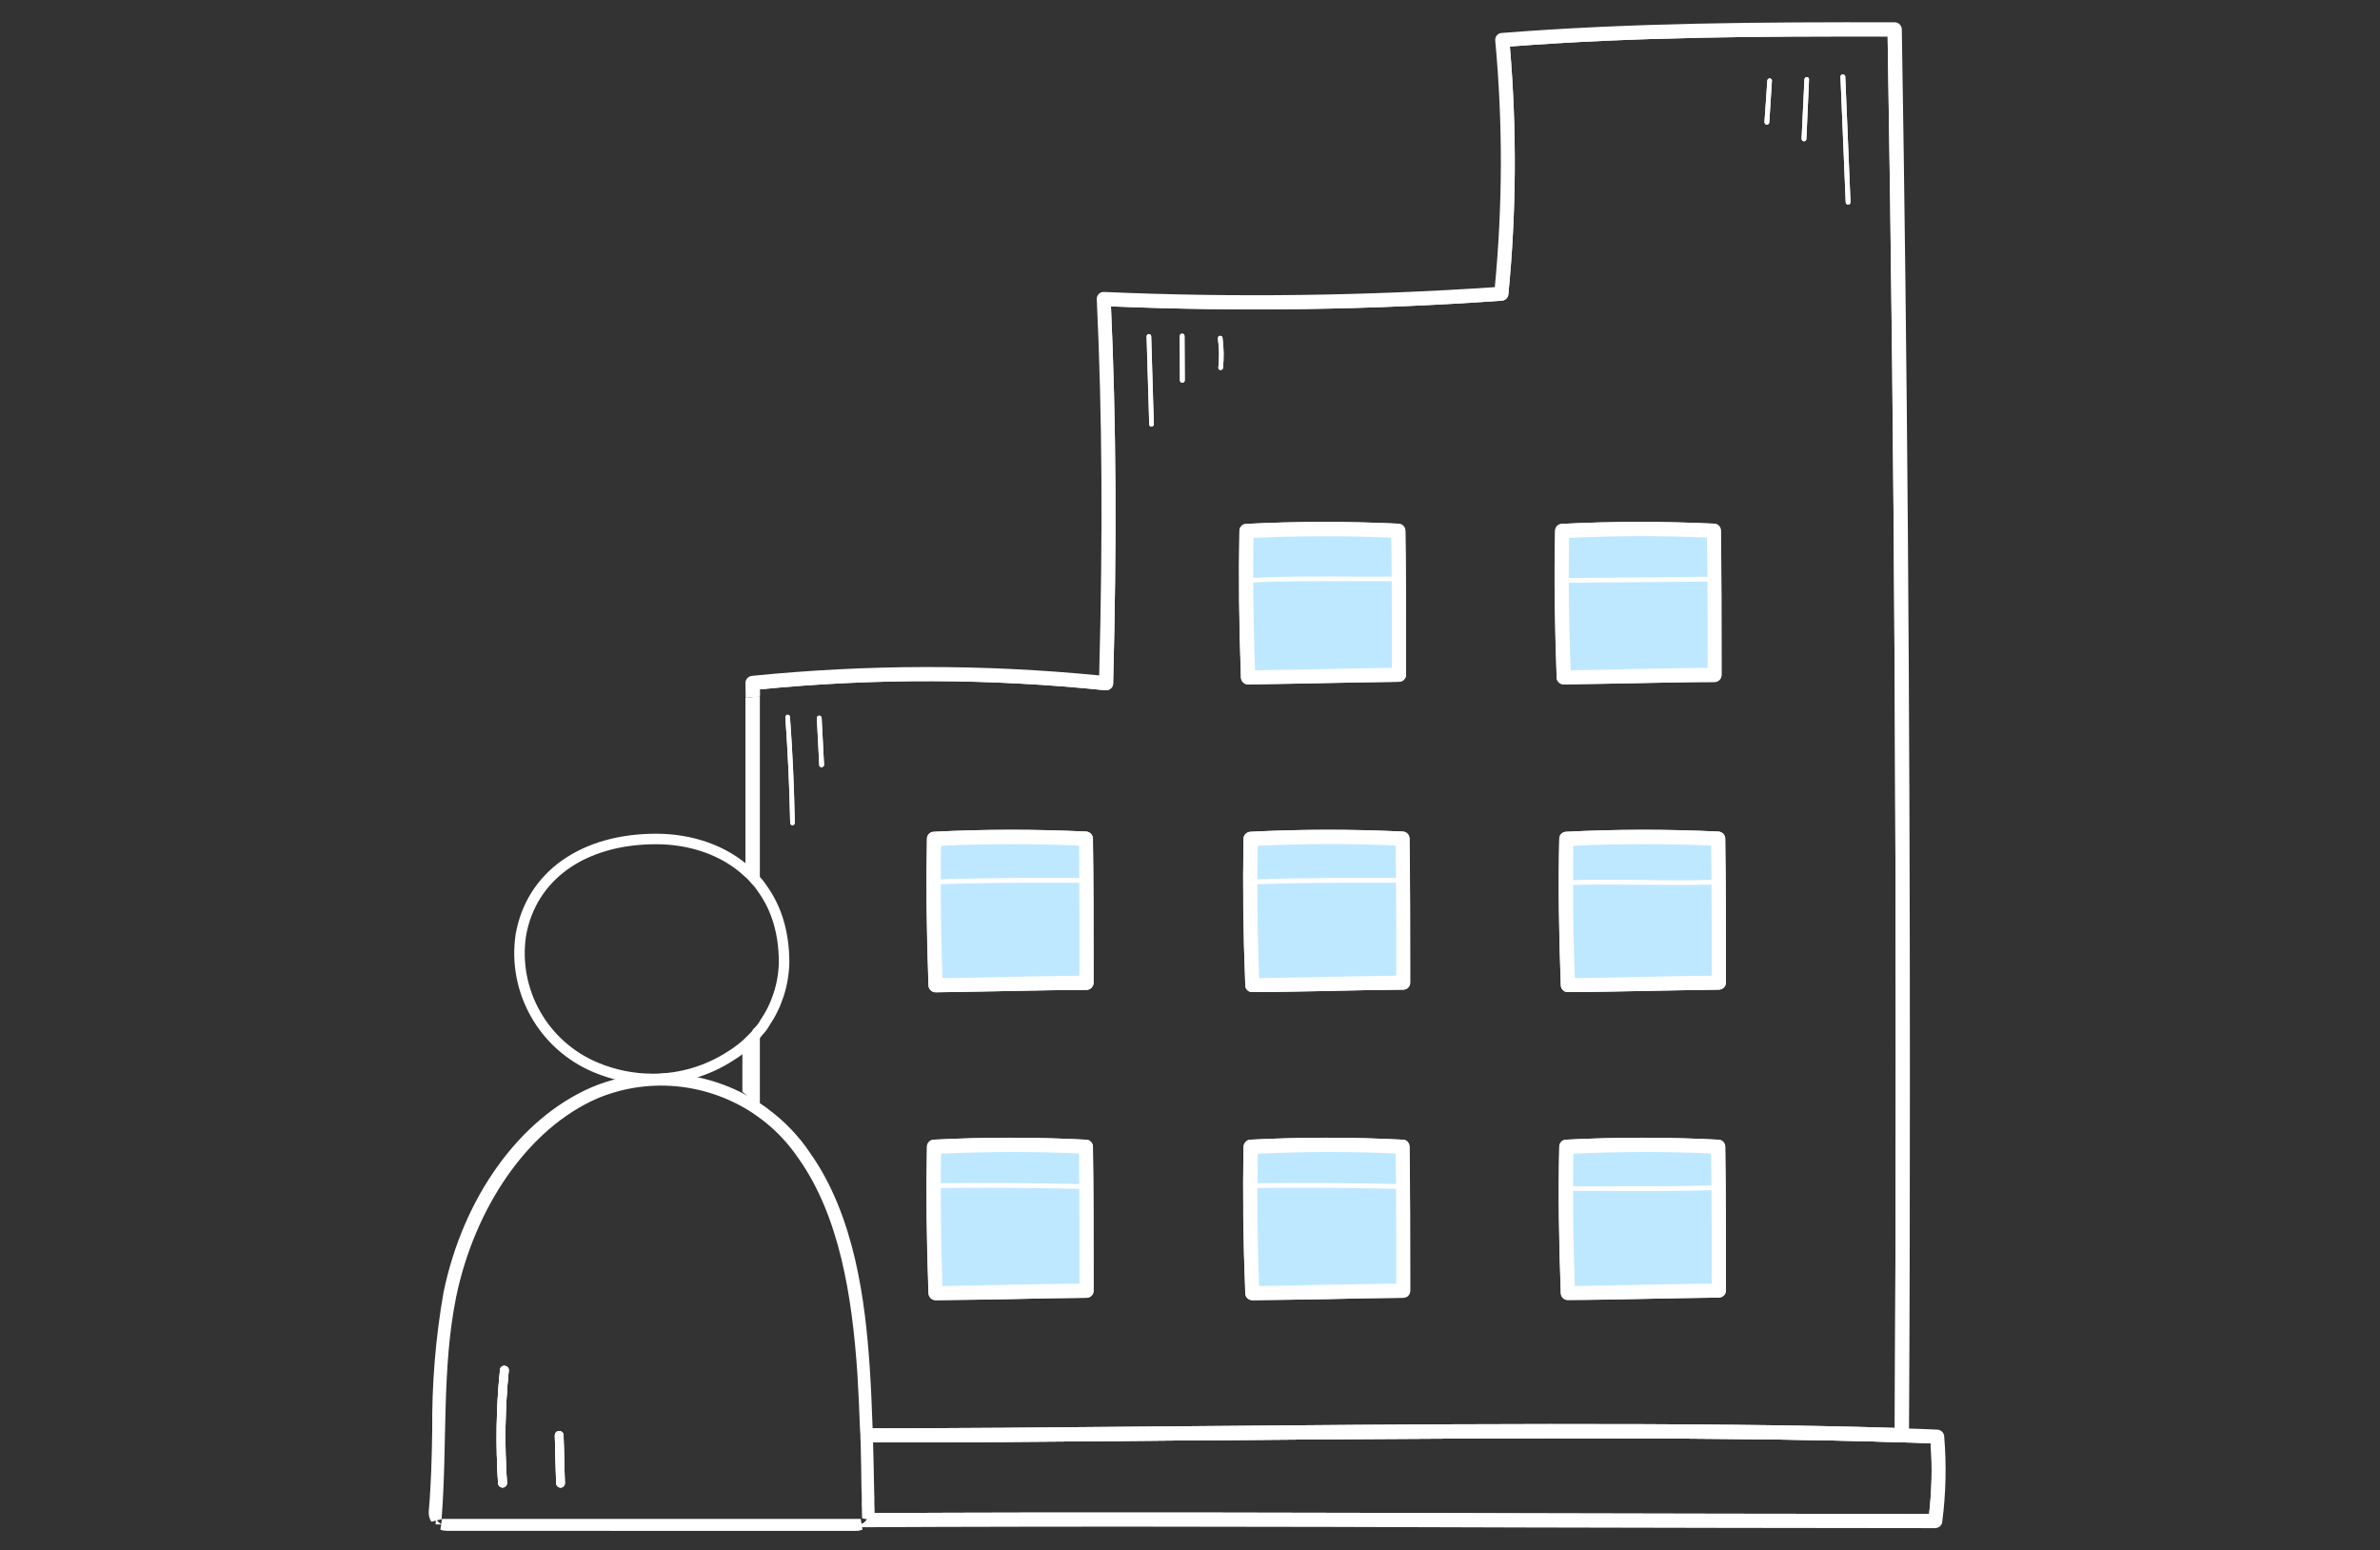 <svg xmlns="http://www.w3.org/2000/svg" xmlns:xlink="http://www.w3.org/1999/xlink" version="1.1" id="Layer_1" x="0px" y="0px" viewBox="0 0 109 71" style="enable-background:new 0 0 109 71;" xml:space="preserve">
    <rect x="0" y="0" width="109" height="71" fill="#333333" stroke="none"/>
    <style type="text/css">
        .stPrivatDarkRech0{fill:#FFFFFF;}
        .stPrivatDarkRech1{fill:none;stroke:#010202;stroke-width:1.034;stroke-miterlimit:1.58;}
        .stPrivatDarkRech2{fill:#BEE8FF;}
        .stPrivatDarkRech3{fill:none;stroke:#010202;stroke-width:1.088;stroke-miterlimit:1.58;}
        .stPrivatDarkRech4{fill:none;stroke:#FFFFFF;stroke-width:1.034;stroke-miterlimit:1.58;}
        .stPrivatDarkRech5{fill:none;stroke:#FFFFFF;stroke-width:1.088;stroke-miterlimit:1.58;}
        .stPrivatDarkRech6{fill:none;stroke:#010202;stroke-width:0.96;stroke-miterlimit:1.58;}
        .stPrivatDarkRech7{fill:none;stroke:#010202;stroke-width:1.046;stroke-miterlimit:1.58;}
        .stPrivatDarkRech8{fill:none;stroke:#010202;stroke-width:0.966;stroke-miterlimit:1.58;}
        .stPrivatDarkRech9{fill:#FFFFFF;stroke:#010202;stroke-width:1.008;stroke-miterlimit:1.58;}
        .stPrivatDarkRech10{fill:none;stroke:#010202;stroke-width:1.008;stroke-miterlimit:1.58;}
        .stPrivatDarkRech11{fill:none;stroke:#010202;stroke-width:0.939;stroke-miterlimit:1.58;}
        .stPrivatDarkRech12{fill:none;stroke:#010202;stroke-width:0.983;stroke-miterlimit:1.58;}
        .stPrivatDarkRech13{fill:none;stroke:#FFFFFF;stroke-width:0.96;stroke-miterlimit:1.58;}
        .stPrivatDarkRech14{fill:none;stroke:#FFFFFF;stroke-width:1.046;stroke-miterlimit:1.58;}
        .stPrivatDarkRech15{fill:none;stroke:#FFFFFF;stroke-width:0.966;stroke-miterlimit:1.58;}
        .stPrivatDarkRech16{fill:none;stroke:#FFFFFF;stroke-width:1.008;stroke-miterlimit:1.58;}
        .stPrivatDarkRech17{fill:none;stroke:#FFFFFF;stroke-width:0.939;stroke-miterlimit:1.58;}
        .stPrivatDarkRech18{fill:none;stroke:#FFFFFF;stroke-width:0.983;stroke-miterlimit:1.58;}
        .stPrivatDarkRech19{fill:#010202;}
        .stPrivatDarkRech20{opacity:0.129;}
        .stPrivatDarkRech21{fill:none;stroke:#010202;stroke-width:0.481;stroke-miterlimit:1.58;}
        .stPrivatDarkRech22{fill:none;stroke:#010202;stroke-width:0.509;stroke-miterlimit:1.58;}
        .stPrivatDarkRech23{fill:none;stroke:#FFFFFF;stroke-width:0.481;stroke-miterlimit:1.58;}
        .stPrivatDarkRech24{fill:#FFFFFF;stroke:#FFFFFF;stroke-width:0.509;stroke-miterlimit:1.58;}
    </style>
    <g>
        <path class="stPrivatDarkRech0" d="M36.4,37.68c0,0.06-0.04,0.1-0.1,0.11h-0.01c-0.06-0.01-0.1-0.05-0.1-0.11c-0.03-1.61-0.11-3.24-0.22-4.84   c0-0.06,0.05-0.11,0.1-0.11c0.06,0,0.11,0.04,0.11,0.1C36.3,34.44,36.37,36.07,36.4,37.68z"/>
        <path class="stPrivatDarkRech0" d="M37.74,35.02c0,0.06-0.05,0.11-0.11,0.11c-0.01,0-0.01,0-0.01,0c-0.06,0-0.11-0.05-0.1-0.11l-0.11-2.14   c0-0.06,0.05-0.11,0.11-0.11s0.11,0.05,0.11,0.11L37.74,35.02z"/>
        <path class="stPrivatDarkRech0" d="M50.08,44.43V45c0,0.18-0.15,0.33-0.32,0.33c-1.09,0-2.29,0.03-3.45,0.05c-1.15,0.02-2.37,0.05-3.46,0.06   c-0.18,0-0.32-0.14-0.33-0.31c-0.09-2.47-0.11-4.61-0.07-6.72c0-0.17,0.13-0.31,0.3-0.32c2.33-0.12,4.66-0.12,6.99-0.01   c0.17,0.01,0.31,0.15,0.31,0.32C50.08,40.42,50.08,42.46,50.08,44.43z"/>
        <path class="stPrivatDarkRech0" d="M50.08,58.54v0.57c0,0.18-0.15,0.32-0.32,0.32c-1.1,0.01-2.29,0.03-3.45,0.06c-1.17,0.02-2.37,0.04-3.46,0.05   c-0.18,0-0.32-0.14-0.33-0.31c-0.09-2.47-0.11-4.61-0.07-6.72c0-0.17,0.14-0.31,0.3-0.32c2.33-0.12,4.66-0.12,6.99,0   c0.17,0,0.31,0.15,0.31,0.32C50.08,54.52,50.08,56.56,50.08,58.54z"/>
        <path class="stPrivatDarkRech0" d="M52.72,15.41l0.12,4.02c0,0.06-0.05,0.11-0.11,0.11s-0.1-0.05-0.1-0.11l-0.12-4.02c0-0.06,0.05-0.11,0.1-0.11   C52.67,15.3,52.72,15.35,52.72,15.41z"/>
        <path class="stPrivatDarkRech0" d="M54.25,15.39l0.01,2.03c0,0.06-0.05,0.11-0.11,0.11s-0.11-0.05-0.11-0.11l-0.01-2.03   c0-0.06,0.05-0.11,0.11-0.11S54.25,15.33,54.25,15.39z"/>
        <path class="stPrivatDarkRech0" d="M55.99,15.47c0.06,0.46,0.07,0.92,0.02,1.38c0,0.05-0.05,0.09-0.1,0.09h-0.02c-0.06,0-0.1-0.06-0.09-0.11   c0.02-0.2,0.03-0.4,0.03-0.6c0-0.25-0.02-0.49-0.05-0.73c0-0.01,0-0.01,0-0.02c0-0.05,0.04-0.1,0.09-0.1   C55.93,15.37,55.99,15.41,55.99,15.47z"/>
        <path class="stPrivatDarkRech0" d="M57.15,31.34c-0.17,0-0.31-0.14-0.32-0.31c-0.09-2.47-0.11-4.61-0.07-6.72c0-0.17,0.13-0.31,0.3-0.32   c2.33-0.12,4.66-0.12,6.99-0.01c0.17,0.01,0.31,0.15,0.31,0.33c0.03,2,0.03,4.04,0.03,6.01v0.58c0,0.18-0.15,0.32-0.33,0.32   c-1.09,0.01-2.29,0.04-3.45,0.06C59.45,31.3,58.25,31.33,57.15,31.34z"/>
        <path class="stPrivatDarkRech0" d="M64.55,38.4c0.03,2.01,0.03,4.05,0.03,6.02V45c0,0.18-0.14,0.32-0.32,0.32c-1.09,0.01-2.29,0.03-3.44,0.06   c-1.16,0.02-2.37,0.05-3.47,0.05c-0.01,0-0.01,0-0.02,0c-0.16,0-0.3-0.14-0.3-0.3c-0.1-2.47-0.12-4.61-0.08-6.72   c0-0.17,0.14-0.31,0.31-0.32c2.33-0.12,4.66-0.12,6.99-0.01C64.42,38.09,64.55,38.23,64.55,38.4z"/>
        <path class="stPrivatDarkRech0" d="M64.55,52.51c0.03,2,0.03,4.04,0.03,6.02v0.58c0,0.17-0.14,0.32-0.32,0.32c-1.09,0.01-2.29,0.03-3.45,0.06   c-1.16,0.02-2.36,0.04-3.46,0.05c-0.17,0-0.32-0.14-0.32-0.31c-0.1-2.47-0.12-4.61-0.08-6.72c0.01-0.17,0.14-0.31,0.31-0.32   c2.33-0.12,4.66-0.12,6.99,0C64.42,52.19,64.55,52.34,64.55,52.51z"/>
        <path class="stPrivatDarkRech0" d="M71.61,31.34c-0.17,0-0.32-0.14-0.32-0.31c-0.09-2.47-0.12-4.61-0.07-6.72c0-0.17,0.13-0.31,0.3-0.32   c2.33-0.12,4.66-0.12,6.99-0.01c0.17,0.01,0.3,0.15,0.3,0.32c0.03,2.02,0.03,4.06,0.03,6.03v0.57c0,0.18-0.14,0.33-0.32,0.33   c-1.09,0-2.29,0.03-3.45,0.05C73.9,31.3,72.7,31.33,71.61,31.34z"/>
        <path class="stPrivatDarkRech0" d="M79.01,38.4c0.03,2.01,0.03,4.05,0.03,6.02V45c0,0.18-0.15,0.32-0.33,0.32c-1.09,0.01-2.28,0.04-3.44,0.06   c-1.16,0.02-2.37,0.05-3.46,0.05c-0.01,0-0.01,0-0.02,0c-0.17,0-0.3-0.14-0.31-0.3c-0.09-2.47-0.12-4.61-0.07-6.72   c0-0.17,0.13-0.31,0.3-0.32c2.33-0.12,4.66-0.12,6.99-0.01C78.87,38.09,79.01,38.23,79.01,38.4z"/>
        <path class="stPrivatDarkRech0" d="M79.01,52.51c0.03,2,0.03,4.04,0.03,6.01v0.58c0,0.18-0.15,0.32-0.33,0.32c-1.09,0.01-2.29,0.04-3.45,0.06   c-1.16,0.02-2.36,0.05-3.45,0.05c-0.01,0-0.01,0-0.02,0c-0.17,0-0.3-0.14-0.31-0.3c-0.09-2.47-0.12-4.61-0.07-6.72   c0-0.17,0.13-0.31,0.3-0.32c2.33-0.12,4.66-0.12,6.99,0C78.87,52.19,79.01,52.34,79.01,52.51z"/>
        <path class="stPrivatDarkRech0" d="M81.15,3.71l-0.12,1.9c-0.01,0.05-0.05,0.1-0.11,0.1h-0.01c-0.06-0.01-0.1-0.06-0.1-0.12l0.13-1.89   c0-0.01,0-0.02,0-0.02c0.01-0.05,0.06-0.09,0.1-0.09c0.01,0,0.01,0,0.02,0C81.12,3.6,81.16,3.65,81.15,3.71z"/>
        <path class="stPrivatDarkRech0" d="M82.85,3.64l-0.12,2.72c0,0.06-0.05,0.11-0.11,0.11c-0.01,0-0.01,0-0.01,0c-0.06-0.01-0.1-0.06-0.1-0.12   l0.13-2.72c0.01-0.06,0.05-0.1,0.11-0.1S82.85,3.58,82.85,3.64z"/>
        <path class="stPrivatDarkRech0" d="M84.51,3.51l0.24,5.75c0,0.06-0.05,0.11-0.11,0.11h-0.01c-0.05,0-0.1-0.05-0.1-0.11l-0.24-5.75   c0-0.06,0.05-0.1,0.11-0.1S84.51,3.46,84.51,3.51z"/>
        <path class="stPrivatDarkRech0" d="M86.78,1.34C80.76,1.33,74.76,1.35,68.8,1.83c0.36,3.86,0.35,7.75-0.03,11.61   c-6.07,0.43-12.15,0.51-18.22,0.25c0.28,5.92,0.27,11.76,0.11,17.59c-5.38-0.55-10.81-0.56-16.19-0.01c0,0.22,0.01,0.43,0.01,0.65   l0.32-0.03v-0.32c5.26-0.52,10.56-0.5,15.82,0.04c0.09,0.01,0.18-0.02,0.25-0.08s0.11-0.14,0.11-0.23   c0.17-6.48,0.14-11.97-0.1-17.27c5.97,0.25,11.95,0.16,17.9-0.26c0.16-0.01,0.29-0.14,0.3-0.29c0.37-3.77,0.39-7.57,0.07-11.35   c5.71-0.44,11.44-0.47,17.3-0.46c0.33,19.58,0.44,40.45,0.33,63.72c-8.85-0.28-22.3-0.17-33.26-0.07   c-5.28,0.05-10.14,0.09-13.81,0.09c-0.03-0.92-0.07-1.83-0.13-2.75c-0.2-3.05-0.69-6.9-2.69-9.72c-0.5-0.75-1.11-1.38-1.8-1.9v0.06   c0.65,0.5,1.22,1.11,1.7,1.82c1.9,2.69,2.49,6.4,2.73,9.96c0.05,0.84,0.09,1.68,0.12,2.53c0.01,0.11,0.01,0.21,0.02,0.32   c0,0.1,0,0.21,0.01,0.31c0.02,0.73,0.03,1.46,0.04,2.2c0.01,0.11,0.01,0.22,0.01,0.33c0.03-0.01,0.05-0.01,0.07,0   c0-0.11-0.01-0.22-0.01-0.33c-0.01-0.72-0.03-1.46-0.05-2.19c3.68,0.01,8.53-0.03,13.79-0.08c10.97-0.09,24.42-0.21,33.26,0.07   c0.11,0,0.22,0.01,0.33,0.01V65.4C87.2,44.28,87.13,22.81,86.78,1.34z"/>
        <path id="Path_408_1_" class="stPrivatDarkRech0" d="M87.1,1.35c0-0.18-0.15-0.33-0.33-0.33c-6.09-0.01-12.06,0.02-18,0.49h-0.01   c-0.18,0.02-0.3,0.18-0.28,0.36c0.35,3.75,0.34,7.53-0.02,11.28c-5.96,0.4-11.94,0.48-17.9,0.22h-0.03   c-0.18,0.01-0.31,0.16-0.3,0.34c0.25,5.29,0.28,10.77,0.11,17.22c-5.29-0.52-10.61-0.51-15.9,0.02c-0.17,0.02-0.3,0.16-0.3,0.32   c0,0.23,0.01,0.46,0.01,0.69l0.33-0.04l0.32-0.03v-0.32c5.26-0.52,10.56-0.5,15.82,0.04c0.09,0.01,0.18-0.02,0.25-0.08   s0.11-0.14,0.11-0.23c0.17-6.48,0.14-11.97-0.1-17.27c5.97,0.25,11.95,0.16,17.9-0.26c0.16-0.01,0.29-0.14,0.3-0.29   c0.37-3.77,0.39-7.57,0.07-11.35c5.71-0.44,11.44-0.47,17.3-0.46c0.33,19.58,0.44,40.45,0.33,63.72v0.65   c0.11,0,0.22,0.01,0.33,0.01c0.11,0,0.22,0.01,0.32,0.01v-0.64c0.03-5.55,0.04-10.97,0.04-16.26C87.47,32.13,87.35,16.36,87.1,1.35   z M39.78,68.24h-0.07c0.01,0.11,0.01,0.22,0.01,0.33c0,0.1,0.01,0.21,0,0.32h0.07v-0.32C39.79,68.46,39.78,68.35,39.78,68.24z"/>
        <g id="Group_294_1_" transform="translate(35.186 21.332)">
            <path id="Path_409_1_" class="stPrivatDarkRech2" d="M36.43,9.68c2.19-0.01,4.72-0.1,6.91-0.11c0-2.11,0-4.39-0.03-6.59    c-2.32-0.11-4.64-0.11-6.95,0.01C36.31,5.14,36.34,7.3,36.43,9.68z"/>
            <path id="Path_410_1_" class="stPrivatDarkRech0" d="M43.63,2.97c0-0.17-0.13-0.31-0.3-0.32C41,2.54,38.67,2.54,36.34,2.66    c-0.17,0.01-0.3,0.15-0.3,0.32c-0.05,2.11-0.02,4.25,0.07,6.72c0,0.17,0.15,0.31,0.32,0.31c1.09-0.01,2.29-0.04,3.46-0.06    c1.16-0.02,2.36-0.05,3.45-0.05c0.18,0,0.32-0.15,0.32-0.33V9C43.66,7.03,43.66,4.99,43.63,2.97z M42.99,3.29    c0.01,0.59,0.02,1.19,0.02,1.79V5.3c0.01,1.24,0.01,2.48,0.01,3.7v0.25c-1.01,0.01-2.1,0.03-3.15,0.05    c-1.04,0.03-2.12,0.05-3.12,0.06c-0.06-1.42-0.08-2.74-0.09-4V5.14c0-0.62,0.01-1.23,0.02-1.84C38.86,3.2,40.94,3.19,42.99,3.29z"/>
        </g>
        <g id="Group_295_1_" transform="translate(21.717 21.333)">
            <path id="Path_411_1_" class="stPrivatDarkRech2" d="M35.45,9.68c2.19-0.01,4.72-0.1,6.91-0.11c0-2.11,0-4.39-0.03-6.59    c-2.32-0.11-4.64-0.11-6.95,0.01C35.33,5.14,35.35,7.3,35.45,9.68z"/>
            <path id="Path_412_1_" class="stPrivatDarkRech0" d="M42.65,2.98c0-0.18-0.14-0.32-0.31-0.33c-2.33-0.11-4.66-0.11-6.99,0.01    c-0.17,0.01-0.3,0.15-0.3,0.32c-0.04,2.11-0.02,4.25,0.07,6.72c0.01,0.17,0.15,0.31,0.32,0.31c1.1-0.01,2.3-0.04,3.46-0.06    c1.16-0.02,2.36-0.05,3.45-0.06c0.18,0,0.33-0.14,0.33-0.32V8.99C42.68,7.02,42.68,4.98,42.65,2.98z M35.68,5.13    c0-0.62,0-1.22,0.01-1.83c2.19-0.1,4.26-0.1,6.31-0.01c0.01,0.6,0.02,1.19,0.02,1.79v0.21c0.01,1.24,0.01,2.48,0.01,3.7v0.26    c-1.01,0.01-2.1,0.03-3.15,0.06c-1.04,0.02-2.12,0.04-3.12,0.05c-0.05-1.44-0.08-2.75-0.08-4.02V5.13z"/>
        </g>
        <g id="Group_296_1_" transform="translate(35.365 34.472)">
            <path id="Path_413_1_" class="stPrivatDarkRech2" d="M36.44,10.64c2.19-0.01,4.72-0.1,6.91-0.11c0-2.11,0-4.39-0.03-6.59    c-2.32-0.11-4.64-0.11-6.95,0.01C36.33,6.1,36.35,8.26,36.44,10.64z"/>
            <path id="Path_414_1_" class="stPrivatDarkRech0" d="M43.65,3.93c0-0.17-0.14-0.31-0.31-0.32c-2.33-0.11-4.66-0.11-6.99,0.01    c-0.17,0.01-0.3,0.15-0.3,0.32c-0.05,2.11-0.02,4.25,0.07,6.72c0.01,0.16,0.14,0.3,0.31,0.3c0.01,0,0.01,0,0.02,0    c1.09,0,2.3-0.03,3.46-0.05c1.16-0.02,2.35-0.05,3.44-0.06c0.18,0,0.33-0.14,0.33-0.32V9.95C43.68,7.98,43.68,5.94,43.65,3.93z     M43,4.25c0.01,0.52,0.01,1.05,0.02,1.57v0.21c0.01,1.32,0.01,2.63,0.01,3.92v0.26c-1,0.01-2.08,0.03-3.13,0.05    c-1.05,0.03-2.14,0.05-3.14,0.06c-0.06-1.53-0.08-2.92-0.08-4.27V5.84c0-0.53,0-1.05,0.01-1.58C38.88,4.16,40.95,4.16,43,4.25z"/>
        </g>
        <g id="Group_297_1_" transform="translate(21.896 34.472)">
            <path id="Path_415_1_" class="stPrivatDarkRech2" d="M35.46,10.64c2.19-0.01,4.72-0.1,6.91-0.11c0-2.11,0-4.39-0.03-6.59    c-2.32-0.11-4.64-0.11-6.95,0.01C35.34,6.1,35.37,8.26,35.46,10.64z"/>
            <path id="Path_416_1_" class="stPrivatDarkRech0" d="M42.66,3.93c0-0.17-0.13-0.31-0.3-0.32C40.03,3.5,37.7,3.5,35.37,3.62    c-0.17,0.01-0.31,0.15-0.31,0.32c-0.04,2.11-0.02,4.25,0.08,6.72c0,0.16,0.14,0.3,0.3,0.3c0.01,0,0.01,0,0.02,0    c1.1,0,2.31-0.03,3.47-0.05c1.15-0.03,2.35-0.05,3.44-0.06c0.18,0,0.32-0.14,0.32-0.32V9.95C42.69,7.98,42.69,5.94,42.66,3.93z     M42.02,4.25c0.01,0.5,0.01,0.99,0.02,1.49v0.21c0.01,1.34,0.01,2.69,0.01,4l-0.01,0.26c-1,0.01-2.07,0.03-3.13,0.05    c-1.05,0.02-2.13,0.05-3.14,0.06c-0.06-1.54-0.08-2.95-0.08-4.3V5.8c0-0.52,0.01-1.03,0.02-1.54C37.9,4.16,39.97,4.15,42.02,4.25z    "/>
        </g>
        <g id="Group_298_1_" transform="translate(35.365 47.612)">
            <path id="Path_417_1_" class="stPrivatDarkRech2" d="M36.44,11.6c2.19-0.01,4.72-0.1,6.91-0.11c0-2.11,0-4.39-0.03-6.59    c-2.32-0.11-4.64-0.11-6.95,0.01C36.33,7.06,36.35,9.22,36.44,11.6z"/>
            <path id="Path_418_1_" class="stPrivatDarkRech0" d="M43.65,4.9c0-0.17-0.14-0.32-0.31-0.32c-2.33-0.12-4.66-0.12-6.99,0    c-0.17,0.01-0.3,0.15-0.3,0.32c-0.05,2.11-0.02,4.25,0.07,6.72c0.01,0.16,0.14,0.3,0.31,0.3c0.01,0,0.01,0,0.02,0    c1.09,0,2.29-0.03,3.45-0.05c1.16-0.02,2.36-0.05,3.45-0.06c0.18,0,0.33-0.14,0.33-0.32v-0.58C43.68,8.94,43.68,6.9,43.65,4.9z     M43,5.21c0.01,0.49,0.01,0.97,0.02,1.46v0.22c0.01,1.35,0.01,2.7,0.01,4.02v0.26c-1.01,0.01-2.09,0.03-3.14,0.05    c-1.05,0.02-2.13,0.05-3.13,0.06c-0.06-1.56-0.08-2.98-0.08-4.35V6.72c0-0.5,0-1,0.01-1.5C38.88,5.12,40.95,5.12,43,5.21z"/>
        </g>
        <g id="Group_299_1_" transform="translate(21.896 47.612)">
            <path id="Path_419_1_" class="stPrivatDarkRech2" d="M35.46,11.6c2.19-0.01,4.72-0.1,6.91-0.11c0-2.11,0-4.39-0.03-6.59    c-2.32-0.11-4.64-0.11-6.95,0.01C35.34,7.06,35.37,9.22,35.46,11.6z"/>
            <path id="Path_420_1_" class="stPrivatDarkRech0" d="M42.66,4.9c0-0.17-0.13-0.32-0.3-0.32c-2.33-0.12-4.66-0.12-6.99,0    c-0.17,0.01-0.3,0.15-0.31,0.32c-0.04,2.11-0.02,4.25,0.08,6.72c0,0.17,0.15,0.31,0.32,0.31c1.1-0.01,2.3-0.03,3.46-0.05    c1.16-0.03,2.36-0.05,3.45-0.06c0.18,0,0.32-0.15,0.32-0.32v-0.58C42.69,8.94,42.69,6.9,42.66,4.9z M42.02,5.21    c0.01,0.47,0.01,0.94,0.02,1.41v0.21c0.01,1.37,0.01,2.74,0.01,4.08v0.26c-1.01,0.01-2.09,0.03-3.14,0.05    c-1.05,0.02-2.14,0.05-3.14,0.06c-0.06-1.61-0.08-3.08-0.08-4.49c0-0.07,0-0.14,0.01-0.21c0-0.46,0-0.91,0.01-1.36    C37.9,5.12,39.97,5.12,42.02,5.21z"/>
        </g>
        <g id="Group_300_1_" transform="translate(35.667 23.67)">
            <path id="Path_421_1_" class="stPrivatDarkRech0" d="M36.14,3.02L36.14,3.02l6.55-0.06c0.06,0,0.11-0.05,0.11-0.11s-0.05-0.11-0.11-0.11l0,0    L36.14,2.8c-0.06,0.01-0.1,0.06-0.1,0.12c0,0,0,0,0,0C36.05,2.97,36.09,3.01,36.14,3.02z"/>
        </g>
        <g id="Group_301_1_" transform="translate(21.994 23.655)">
            <path id="Path_422_1_" class="stPrivatDarkRech0" d="M35.15,3.03L35.15,3.03c1.58-0.09,3.46-0.07,5.29-0.07c0.56,0,1.12,0,1.65,0    c0.06,0.01,0.11-0.03,0.12-0.09s-0.03-0.11-0.09-0.12c-0.01,0-0.02,0-0.03,0c-0.54,0-1.09,0-1.65,0c-1.82-0.01-3.72-0.02-5.3,0.07    c-0.06,0-0.11,0.05-0.1,0.11C35.04,2.99,35.09,3.03,35.15,3.03L35.15,3.03z"/>
        </g>
        <g id="Group_302_1_" transform="translate(35.851 36.596)">
            <path id="Path_423_1_" class="stPrivatDarkRech0" d="M36.16,3.93L36.16,3.93c0.95-0.03,2.07-0.02,3.17-0.01c1.12,0.01,2.28,0.02,3.28-0.01    c0.06,0,0.11-0.05,0.11-0.11c0-0.06-0.05-0.11-0.11-0.11c-1,0.04-2.15,0.03-3.27,0.01c-1.1-0.01-2.23-0.02-3.18,0.01    c-0.06,0-0.11,0.05-0.11,0.11C36.05,3.88,36.1,3.93,36.16,3.93L36.16,3.93z"/>
        </g>
        <g id="Group_303_1_" transform="translate(22.245 36.527)">
            <path id="Path_424_1_" class="stPrivatDarkRech0" d="M35.17,3.97L35.17,3.97c1.56-0.06,3.99-0.09,6.67-0.07l0,0c0.06,0,0.11-0.05,0.11-0.11    c0-0.06-0.05-0.11-0.11-0.11c-1.27-0.01-4.45-0.02-6.68,0.07c-0.06,0-0.11,0.05-0.11,0.11c0,0.06,0.05,0.11,0.11,0.11H35.17z"/>
        </g>
        <g id="Group_304_1_" transform="translate(35.882 49.635)">
            <path id="Path_425_1_" class="stPrivatDarkRech0" d="M39.12,4.91c1.24,0,2.49-0.01,3.67-0.05c0.06,0,0.11-0.05,0.11-0.11    c0-0.06-0.05-0.11-0.11-0.11c-1.65,0.06-3.42,0.05-5.14,0.05h-1.47c-0.06-0.01-0.11,0.03-0.12,0.09    c-0.01,0.06,0.03,0.11,0.09,0.12l0,0c0.01,0,0.02,0,0.03,0h1.46C38.14,4.91,38.63,4.91,39.12,4.91z"/>
        </g>
        <g id="Group_305_1_" transform="translate(22.245 49.545)">
            <path id="Path_426_1_" class="stPrivatDarkRech0" d="M41.87,4.9c0.06,0,0.11-0.05,0.11-0.11c0-0.06-0.05-0.11-0.11-0.11    c-2.23-0.05-4.49-0.06-6.71-0.04c-0.06,0-0.11,0.05-0.11,0.11s0.05,0.11,0.11,0.11l0,0C37.38,4.83,39.64,4.85,41.87,4.9L41.87,4.9    z"/>
        </g>
        <g id="Group_306_1_" transform="translate(8.377 34.472)">
            <path id="Path_427_1_" class="stPrivatDarkRech2" d="M34.47,10.64c2.19-0.01,4.72-0.1,6.91-0.11c0-2.11,0-4.39-0.03-6.59    c-2.32-0.11-4.64-0.11-6.95,0.01C34.35,6.1,34.38,8.26,34.47,10.64z"/>
            <path id="Path_428_1_" class="stPrivatDarkRech0" d="M41.68,3.93c0-0.17-0.14-0.31-0.31-0.32c-2.33-0.11-4.66-0.11-6.99,0.01    c-0.17,0.01-0.3,0.15-0.3,0.32c-0.04,2.11-0.02,4.25,0.07,6.72c0.01,0.17,0.15,0.31,0.33,0.31c1.09-0.01,2.31-0.04,3.46-0.06    c1.16-0.02,2.36-0.05,3.45-0.05c0.17,0,0.32-0.15,0.32-0.33V9.96C41.71,7.99,41.71,5.95,41.68,3.93z M41.04,4.25    c0.01,0.49,0.01,0.99,0.01,1.49v0.21c0.01,1.35,0.01,2.69,0.01,4.01v0.25c-1.01,0.01-2.08,0.03-3.13,0.05    c-1.05,0.03-2.14,0.05-3.14,0.06c-0.06-1.54-0.08-2.95-0.08-4.3V5.8c0-0.51,0-1.03,0.01-1.54C36.91,4.16,38.98,4.16,41.04,4.25z"/>
        </g>
        <g id="Group_307_1_" transform="translate(8.377 47.612)">
            <path id="Path_429_1_" class="stPrivatDarkRech2" d="M34.47,11.6c2.19-0.01,4.72-0.1,6.91-0.11c0-2.11,0-4.39-0.03-6.59    c-2.32-0.11-4.64-0.11-6.95,0.01C34.35,7.06,34.38,9.22,34.47,11.6z"/>
            <path id="Path_430_1_" class="stPrivatDarkRech0" d="M41.68,4.9c0-0.17-0.14-0.32-0.31-0.32c-2.33-0.12-4.66-0.12-6.99,0    c-0.16,0.01-0.3,0.15-0.3,0.32c-0.04,2.11-0.02,4.25,0.07,6.72c0.01,0.17,0.15,0.31,0.33,0.31c1.09-0.01,2.29-0.03,3.46-0.05    c1.16-0.03,2.35-0.05,3.45-0.06c0.17,0,0.32-0.14,0.32-0.32v-0.57C41.71,8.95,41.71,6.91,41.68,4.9z M41.04,5.21    c0,0.47,0.01,0.94,0.01,1.41v0.21c0.01,1.37,0.01,2.75,0.01,4.09v0.25c-1.01,0.01-2.09,0.03-3.14,0.05    c-1.05,0.02-2.13,0.05-3.13,0.06c-0.06-1.61-0.08-3.07-0.08-4.49V6.58c0-0.45,0-0.91,0.01-1.36C36.91,5.12,38.98,5.12,41.04,5.21z    "/>
        </g>
        <g id="Group_308_1_" transform="translate(8.726 36.527)">
            <path id="Path_431_1_" class="stPrivatDarkRech0" d="M34.18,3.97L34.18,3.97c1.56-0.06,3.99-0.09,6.67-0.07l0,0c0.06,0,0.11-0.05,0.11-0.11    c0-0.06-0.05-0.11-0.11-0.11c-1.27-0.01-4.45-0.02-6.68,0.07c-0.06,0.01-0.1,0.06-0.09,0.12c0,0,0,0,0,0    C34.08,3.93,34.12,3.96,34.18,3.97L34.18,3.97z"/>
        </g>
        <g id="Group_309_1_" transform="translate(8.716 49.545)">
            <path id="Path_432_1_" class="stPrivatDarkRech0" d="M40.89,4.9C40.95,4.9,41,4.85,41,4.79c0-0.06-0.05-0.11-0.11-0.11    c-2.23-0.05-4.49-0.06-6.71-0.04c-0.06,0-0.11,0.05-0.11,0.11l0,0c0,0.06,0.04,0.1,0.1,0.11h0.01C36.41,4.84,38.66,4.85,40.89,4.9    L40.89,4.9z"/>
        </g>
        <g id="Group_310_1_" transform="translate(0 59.83)">
            <path class="stPrivatDarkRech0" d="M88.72,5.97c-0.42-0.02-0.85-0.04-1.29-0.05c-0.1-0.01-0.21-0.01-0.32-0.02c-0.11,0-0.22,0-0.33-0.01    C73.77,5.47,51.06,5.93,39.72,5.9h-0.06c0,0.1,0,0.21,0.01,0.31c0.02,0.73,0.03,1.46,0.04,2.2c0.01,0.11,0.01,0.22,0.01,0.33    c0,0.1,0.01,0.21,0,0.32c0.01,0.13,0.01,0.27,0.01,0.4c0,0.08,0.01,0.16,0.01,0.24v0.02c-0.02,0.03-0.04,0.05-0.07,0.08    c0.02-0.01,0.05-0.01,0.07,0c16.14-0.08,32.09,0.03,48.89,0.03C88.8,8.55,88.83,7.26,88.72,5.97z M88.35,9.5    c-6.28,0-12.5-0.02-18.53-0.03C59.54,9.44,49.75,9.41,39.8,9.46c0-0.01,0-0.01,0-0.02c0-0.13,0-0.25-0.01-0.38V8.74    c0-0.11-0.01-0.22-0.01-0.33c-0.01-0.72-0.03-1.46-0.05-2.19c3.68,0.01,8.53-0.03,13.79-0.08c10.97-0.09,24.42-0.21,33.26,0.07    c0.11,0,0.22,0.01,0.33,0.01c0.11,0,0.22,0.01,0.32,0.01c0.34,0.01,0.67,0.03,0.99,0.04C88.5,7.35,88.47,8.43,88.35,9.5z"/>
            <path id="Path_434_1_" class="stPrivatDarkRech0" d="M89.04,5.94c-0.01-0.16-0.14-0.29-0.31-0.3c-0.42-0.02-0.85-0.04-1.3-0.05    c-0.1-0.01-0.21-0.01-0.32-0.02c-0.11,0-0.22,0-0.33-0.01c-8.85-0.28-22.3-0.17-33.26-0.07c-5.28,0.05-10.14,0.09-13.81,0.09    h-0.07c0.01,0.11,0.01,0.21,0.02,0.32c0,0.1,0,0.21,0.01,0.31c0.02,0.01,0.04,0.01,0.06,0.01c3.68,0.01,8.53-0.03,13.79-0.08    c10.97-0.09,24.42-0.21,33.26,0.07c0.11,0,0.22,0.01,0.33,0.01c0.11,0,0.22,0.01,0.32,0.01c0.34,0.01,0.67,0.03,0.99,0.04    c0.08,1.08,0.05,2.16-0.07,3.23c-6.28,0-12.5-0.02-18.53-0.03C59.54,9.44,49.75,9.41,39.8,9.46h-0.07c0,0.08,0.01,0.16,0.01,0.24    v0.02c-0.02,0.03-0.04,0.05-0.07,0.08c-0.06,0.08-0.15,0.14-0.25,0.18H33.9c0.01,0.01,0.02,0.03,0.03,0.04    c0.11,0.12,0.22,0.12,0.31,0.12c11.9-0.09,23.4-0.06,35.58-0.02c6.11,0.01,12.44,0.03,18.8,0.03c0.17,0,0.31-0.12,0.33-0.28    C89.12,8.57,89.15,7.25,89.04,5.94z"/>
        </g>
        <path class="stPrivatDarkRech0" d="M84.75,9.26c0,0.06-0.05,0.11-0.11,0.11h-0.01c-0.05,0-0.1-0.05-0.1-0.11l-0.24-5.75c0-0.06,0.05-0.1,0.11-0.1   s0.11,0.05,0.11,0.1L84.75,9.26z"/>
        <path class="stPrivatDarkRech0" d="M82.85,3.64l-0.12,2.72c0,0.06-0.05,0.11-0.11,0.11c-0.01,0-0.01,0-0.01,0c-0.06-0.01-0.1-0.06-0.1-0.12   l0.13-2.72c0.01-0.06,0.05-0.1,0.11-0.1S82.85,3.58,82.85,3.64z"/>
        <path class="stPrivatDarkRech0" d="M81.15,3.71l-0.12,1.9c-0.01,0.05-0.05,0.1-0.11,0.1h-0.01c-0.06-0.01-0.1-0.06-0.1-0.12l0.13-1.89   c0-0.01,0-0.02,0-0.02c0.01-0.05,0.06-0.09,0.1-0.09c0.01,0,0.01,0,0.02,0C81.12,3.6,81.16,3.65,81.15,3.71z"/>
        <g id="Group_314_1_" transform="translate(17.766 13.317)">
            <path class="stPrivatDarkRech0" d="M35.08,6.11c0,0.06-0.05,0.11-0.11,0.11s-0.1-0.05-0.1-0.11l-0.12-4.02c0-0.06,0.05-0.11,0.1-0.11    c0.06,0,0.11,0.05,0.11,0.11L35.08,6.11z"/>
        </g>
        <g id="Group_315_1_" transform="translate(19.189 13.296)">
            <path class="stPrivatDarkRech0" d="M35.07,4.12c0,0.06-0.05,0.11-0.11,0.11s-0.11-0.05-0.11-0.11l-0.01-2.03c0-0.06,0.05-0.11,0.11-0.11    s0.11,0.05,0.11,0.11L35.07,4.12z"/>
        </g>
        <g id="Group_316_1_" transform="translate(20.818 13.383)">
            <path class="stPrivatDarkRech0" d="M35.19,3.47c0,0.05-0.05,0.09-0.1,0.09h-0.02c-0.06,0-0.1-0.06-0.09-0.11c0.02-0.2,0.03-0.4,0.03-0.6    c0-0.25-0.02-0.49-0.05-0.73c0-0.01,0-0.01,0-0.02C34.96,2.05,35,2,35.05,2c0.06-0.01,0.12,0.03,0.12,0.09    C35.23,2.55,35.24,3.01,35.19,3.47z"/>
        </g>
        <g id="Group_317_1_" transform="translate(2.358 29.552)">
            <path class="stPrivatDarkRech0" d="M34.04,8.13c0,0.06-0.04,0.1-0.1,0.11h-0.01c-0.06-0.01-0.1-0.05-0.1-0.11c-0.03-1.61-0.11-3.24-0.22-4.84    c0-0.06,0.05-0.11,0.1-0.11c0.06,0,0.11,0.04,0.11,0.1C33.94,4.89,34.01,6.52,34.04,8.13z"/>
        </g>
        <g id="Group_318_1_" transform="translate(3.699 29.603)">
            <path class="stPrivatDarkRech0" d="M34.04,5.42c0,0.06-0.05,0.11-0.11,0.11c-0.01,0-0.01,0-0.01,0c-0.06,0-0.11-0.05-0.1-0.11l-0.11-2.14    c0-0.06,0.05-0.11,0.11-0.11s0.11,0.05,0.11,0.11L34.04,5.42z"/>
        </g>
        <path class="stPrivatDarkRech23" d="M35.91,44.07c-0.02,1-0.33,1.96-0.88,2.77c-0.08,0.15-0.19,0.29-0.32,0.42v0.01   c-0.09,0.12-0.2,0.24-0.32,0.35c-0.27,0.28-0.58,0.52-0.92,0.73c-1.06,0.69-2.3,1.06-3.57,1.06c-0.9,0-1.79-0.18-2.62-0.53   c-2.39-1-3.8-3.49-3.43-6.04c0.47-2.73,2.85-4.42,6.2-4.42c1.55,0,3.11,0.49,4.23,1.55c0.12,0.1,0.23,0.22,0.33,0.34   c0.13,0.13,0.23,0.27,0.33,0.42C35.55,41.59,35.91,42.7,35.91,44.07z"/>
        <path class="stPrivatDarkRech0" d="M20.24,69.81h-0.29c0.01-0.08,0.01-0.17,0.02-0.25C20.03,69.67,20.13,69.76,20.24,69.81z"/>
        <path class="stPrivatDarkRech0" d="M23.3,62.76c-0.17,1.71-0.2,3.43-0.08,5.15c0,0.11-0.08,0.2-0.19,0.21h-0.01c-0.11,0-0.2-0.08-0.21-0.19   c-0.11-1.73-0.09-3.48,0.09-5.21c0.01-0.11,0.11-0.19,0.22-0.17C23.23,62.56,23.31,62.65,23.3,62.76z"/>
        <path class="stPrivatDarkRech0" d="M25.81,65.73l0.06,2.18c0.01,0.11-0.08,0.21-0.19,0.21h-0.01c-0.11,0-0.19-0.09-0.2-0.19l-0.06-2.19   c0-0.11,0.08-0.21,0.19-0.21C25.71,65.53,25.81,65.61,25.81,65.73z"/>
        <path class="stPrivatDarkRech0" d="M39.74,69.55v0.26h-0.32c0.1-0.04,0.19-0.1,0.25-0.18C39.7,69.6,39.72,69.58,39.74,69.55z"/>
        <path class="stPrivatDarkRech0" d="M23.3,62.76c-0.17,1.71-0.2,3.43-0.08,5.15c0,0.11-0.08,0.2-0.19,0.21h-0.01c-0.11,0-0.2-0.08-0.21-0.19   c-0.11-1.73-0.09-3.48,0.09-5.21c0.01-0.11,0.11-0.19,0.22-0.17C23.23,62.56,23.31,62.65,23.3,62.76z"/>
        <path class="stPrivatDarkRech0" d="M25.47,67.93l-0.06-2.19c0-0.11,0.08-0.21,0.19-0.21c0.11,0,0.21,0.08,0.21,0.2l0.06,2.18   c0.01,0.11-0.08,0.21-0.19,0.21h-0.01C25.56,68.12,25.48,68.03,25.47,67.93z"/>
        <path class="stPrivatDarkRech24" d="M39.42,69.81c-0.06,0.02-0.12,0.04-0.19,0.04H20.47c-0.08,0-0.16-0.02-0.23-0.04H39.42z"/>
        <path class="stPrivatDarkRech24" d="M39.8,69.27c0,0.01,0,0.01,0,0.02c0,0.09-0.03,0.17-0.06,0.24c0-0.08-0.01-0.16-0.01-0.24   c0-0.13,0-0.27-0.01-0.4c0.01-0.11,0-0.22,0-0.32c0-0.11,0-0.22-0.01-0.33c-0.01-0.74-0.02-1.47-0.04-2.2   c-0.01-0.1-0.01-0.21-0.01-0.31c-0.01-0.11-0.01-0.21-0.02-0.32c-0.03-0.85-0.07-1.69-0.12-2.53c-0.24-3.56-0.83-7.27-2.73-9.96   c-0.48-0.71-1.05-1.32-1.7-1.82c-0.11-0.08-0.22-0.16-0.33-0.24s-0.22-0.15-0.33-0.22c-2.11-1.3-4.77-1.58-7.18-0.57   c-3.27,1.43-5.75,5.12-6.61,9.28c-0.67,3.32-0.4,6.8-0.67,10.2c-0.05-0.08-0.08-0.17-0.08-0.27v-0.05   c0.11-1.23,0.14-2.49,0.16-3.72c-0.02-2.1,0.15-4.2,0.51-6.26c0.88-4.29,3.41-7.81,6.6-9.21c0.84-0.36,1.7-0.55,2.56-0.61   c0.24,0.02,0.48,0.01,0.71-0.02h0.07c1.39,0.05,2.75,0.45,3.93,1.18c0.11,0.06,0.22,0.13,0.33,0.21c0.11,0.07,0.22,0.15,0.33,0.24   c0.69,0.52,1.3,1.15,1.8,1.9c2,2.82,2.49,6.67,2.69,9.72c0.06,0.92,0.1,1.83,0.13,2.75c0.01,0.11,0.01,0.21,0.01,0.32   c0.01,0.11,0.01,0.21,0.01,0.32c0.02,0.73,0.04,1.47,0.05,2.19c0,0.11,0.01,0.22,0.01,0.33v0.32C39.8,69.02,39.8,69.14,39.8,69.27z   "/>
        <g id="Group_322_1_" transform="translate(1194.772 36.339)">
            <path class="stPrivatDarkRech0" d="M-1171.55,31.57c0,0.11-0.08,0.2-0.19,0.21h-0.01c-0.11,0-0.2-0.08-0.21-0.19c-0.11-1.73-0.09-3.48,0.09-5.21    c0.01-0.11,0.11-0.19,0.22-0.17c0.11,0.01,0.19,0.1,0.18,0.21C-1171.64,28.13-1171.67,29.85-1171.55,31.57z"/>
        </g>
        <g id="Group_323_1_" transform="translate(1197.259 39.125)">
            <path class="stPrivatDarkRech0" d="M-1171.39,28.79c0.01,0.11-0.08,0.21-0.19,0.21h-0.01c-0.11,0-0.19-0.09-0.2-0.19l-0.06-2.19    c0-0.11,0.08-0.21,0.19-0.21c0.11,0,0.21,0.08,0.21,0.2L-1171.39,28.79z"/>
        </g>
        <polygon class="stPrivatDarkRech0" points="34.8,40.35 34.8,31.89 34.48,31.92 34.15,31.96 34.14,31.96 34.14,39.94  "/>
        <polyline class="stPrivatDarkRech0" points="34,50 34,47.98 34.8,47.46 34.8,50.72 34.14,50.11  "/>
    </g>
    </svg>